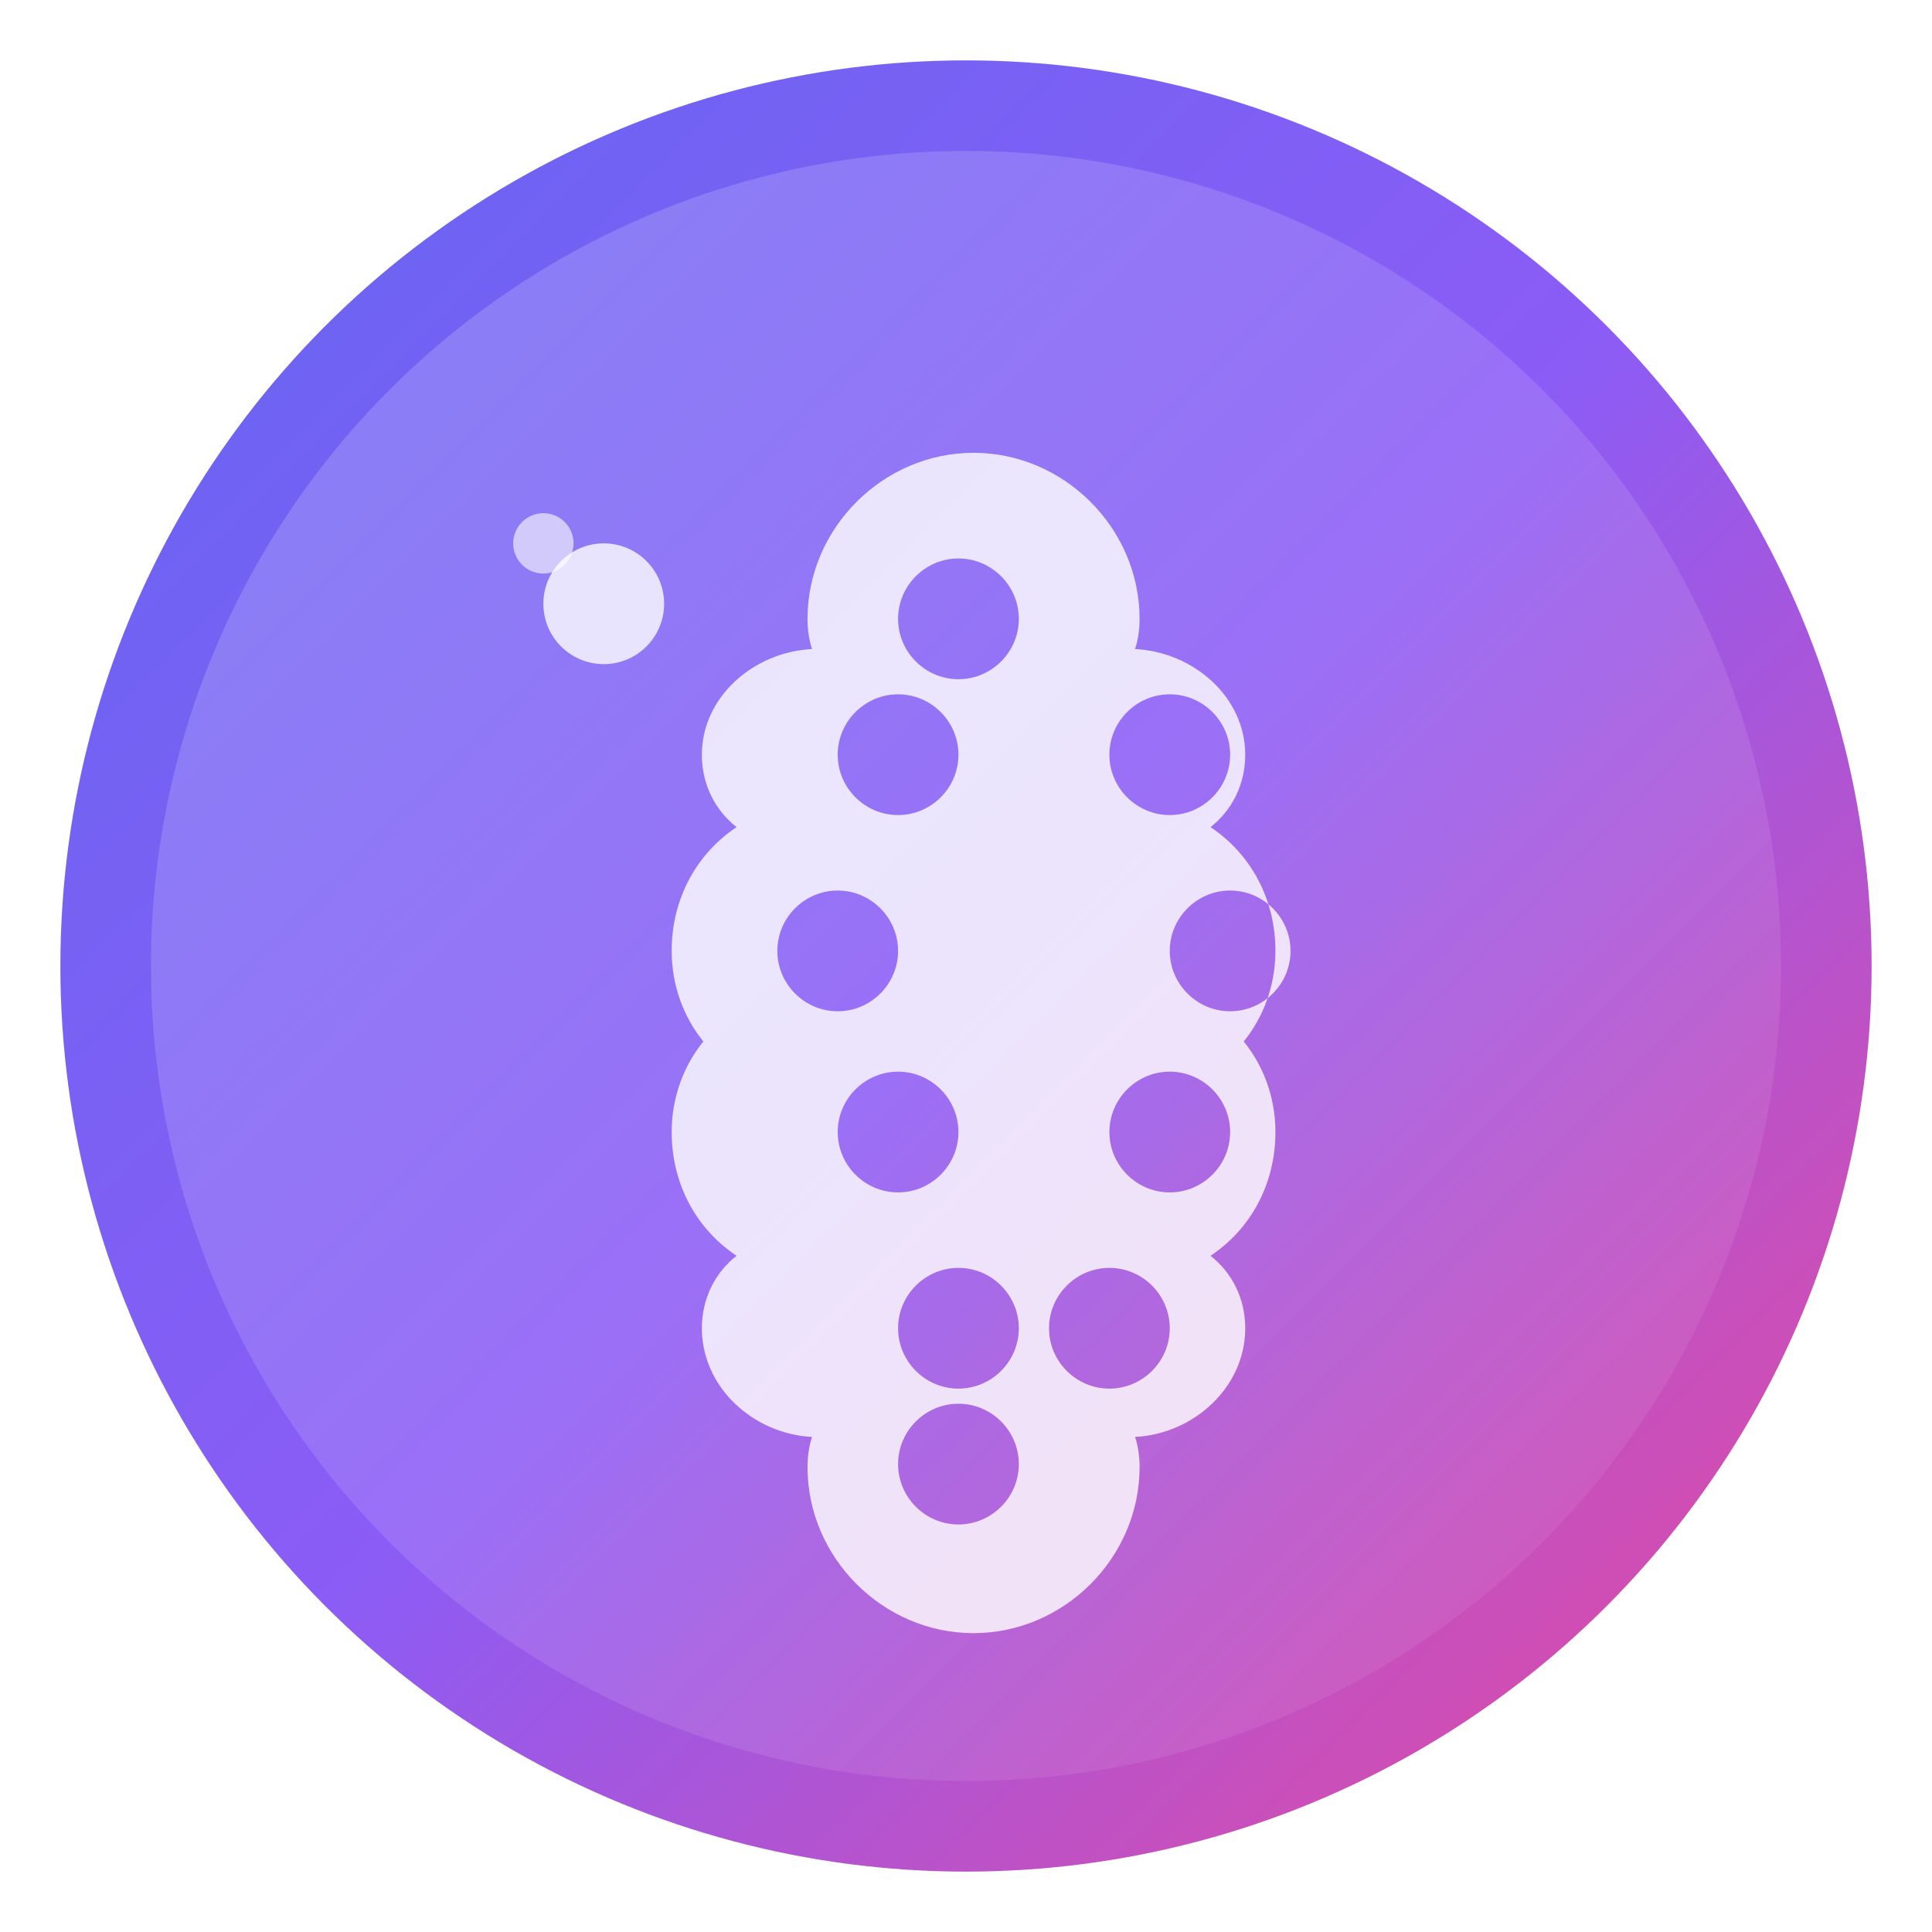 <svg width="128" height="128" viewBox="0 0 128 128" fill="none" xmlns="http://www.w3.org/2000/svg">
  <!-- Gradient background -->
  <defs>
    <linearGradient id="iconGradient" x1="0%" y1="0%" x2="100%" y2="100%">
      <stop offset="0%" stop-color="#6366F1" />
      <stop offset="50%" stop-color="#8B5CF6" />
      <stop offset="100%" stop-color="#EC4899" />
    </linearGradient>
    <filter id="glow" x="-20%" y="-20%" width="140%" height="140%">
      <feGaussianBlur stdDeviation="4" result="blur" />
      <feComposite in="SourceGraphic" in2="blur" operator="over" />
    </filter>
    <linearGradient id="glassGradient" x1="0%" y1="0%" x2="100%" y2="100%">
      <stop offset="0%" stop-color="rgba(255, 255, 255, 0.4)" />
      <stop offset="100%" stop-color="rgba(255, 255, 255, 0.1)" />
    </linearGradient>
  </defs>
  
  <!-- Main circle with gradient -->
  <circle cx="64" cy="64" r="60" fill="url(#iconGradient)" />
  
  <!-- Glass effect overlay -->
  <circle cx="64" cy="64" r="54" fill="url(#glassGradient)" filter="url(#glow)" opacity="0.7" />
  
  <!-- Sparkle effect -->
  <circle cx="40" cy="40" r="4" fill="white" opacity="0.8" />
  <circle cx="36" cy="36" r="2" fill="white" opacity="0.6" />
  
  <!-- Brain icon (Font Awesome style) -->
  <path d="M64.5 30C58.5 30 53.5 35 53.5 41C53.5 41.7 53.6 42.4 53.8 43C49.9 43.2 46.5 46.2 46.5 50C46.5 52 47.4 53.7 48.8 54.8C46.1 56.6 44.5 59.6 44.5 63C44.5 65.3 45.3 67.4 46.6 69C45.3 70.6 44.5 72.7 44.5 75C44.5 78.4 46.1 81.4 48.8 83.2C47.4 84.3 46.5 86 46.5 88C46.5 91.9 49.9 95 53.8 95.2C53.6 95.8 53.5 96.5 53.5 97.2C53.5 103.2 58.5 108.2 64.5 108.2C70.5 108.2 75.5 103.2 75.5 97.2C75.5 96.5 75.4 95.8 75.2 95.2C79.1 95 82.5 91.9 82.5 88C82.5 86 81.6 84.3 80.2 83.2C82.9 81.4 84.5 78.4 84.5 75C84.5 72.7 83.7 70.6 82.4 69C83.7 67.4 84.5 65.3 84.5 63C84.5 59.6 82.9 56.6 80.2 54.8C81.6 53.7 82.5 52 82.5 50C82.5 46.2 79.1 43.2 75.2 43C75.4 42.4 75.5 41.7 75.5 41C75.5 35 70.5 30 64.5 30ZM59.5 41C59.5 38.8 61.3 37 63.5 37C65.7 37 67.5 38.8 67.5 41C67.5 43.2 65.7 45 63.5 45C61.3 45 59.5 43.2 59.5 41ZM55.5 50C55.5 47.8 57.3 46 59.5 46C61.7 46 63.5 47.8 63.5 50C63.5 52.2 61.7 54 59.5 54C57.3 54 55.5 52.2 55.5 50ZM51.5 63C51.5 60.8 53.3 59 55.5 59C57.7 59 59.5 60.8 59.5 63C59.5 65.2 57.7 67 55.5 67C53.3 67 51.5 65.2 51.5 63ZM55.5 75C55.5 72.8 57.3 71 59.5 71C61.7 71 63.5 72.8 63.5 75C63.5 77.2 61.7 79 59.5 79C57.3 79 55.5 77.2 55.5 75ZM59.5 88C59.5 85.8 61.3 84 63.5 84C65.7 84 67.5 85.8 67.5 88C67.5 90.2 65.7 92 63.5 92C61.3 92 59.5 90.2 59.5 88ZM63.5 101C61.3 101 59.5 99.2 59.5 97C59.5 94.8 61.3 93 63.5 93C65.7 93 67.5 94.8 67.5 97C67.5 99.2 65.7 101 63.5 101ZM69.5 88C69.5 85.8 71.3 84 73.5 84C75.7 84 77.5 85.8 77.5 88C77.5 90.2 75.7 92 73.5 92C71.3 92 69.5 90.2 69.5 88ZM73.5 75C73.5 72.8 75.3 71 77.5 71C79.7 71 81.5 72.8 81.5 75C81.5 77.2 79.7 79 77.5 79C75.3 79 73.5 77.2 73.5 75ZM77.5 63C77.5 60.8 79.3 59 81.5 59C83.7 59 85.5 60.8 85.5 63C85.5 65.2 83.7 67 81.5 67C79.3 67 77.5 65.2 77.5 63ZM73.5 50C73.5 47.8 75.3 46 77.5 46C79.7 46 81.5 47.8 81.5 50C81.5 52.2 79.7 54 77.5 54C75.3 54 73.5 52.2 73.5 50Z" fill="white" opacity="0.9" filter="url(#glow)" />
</svg>